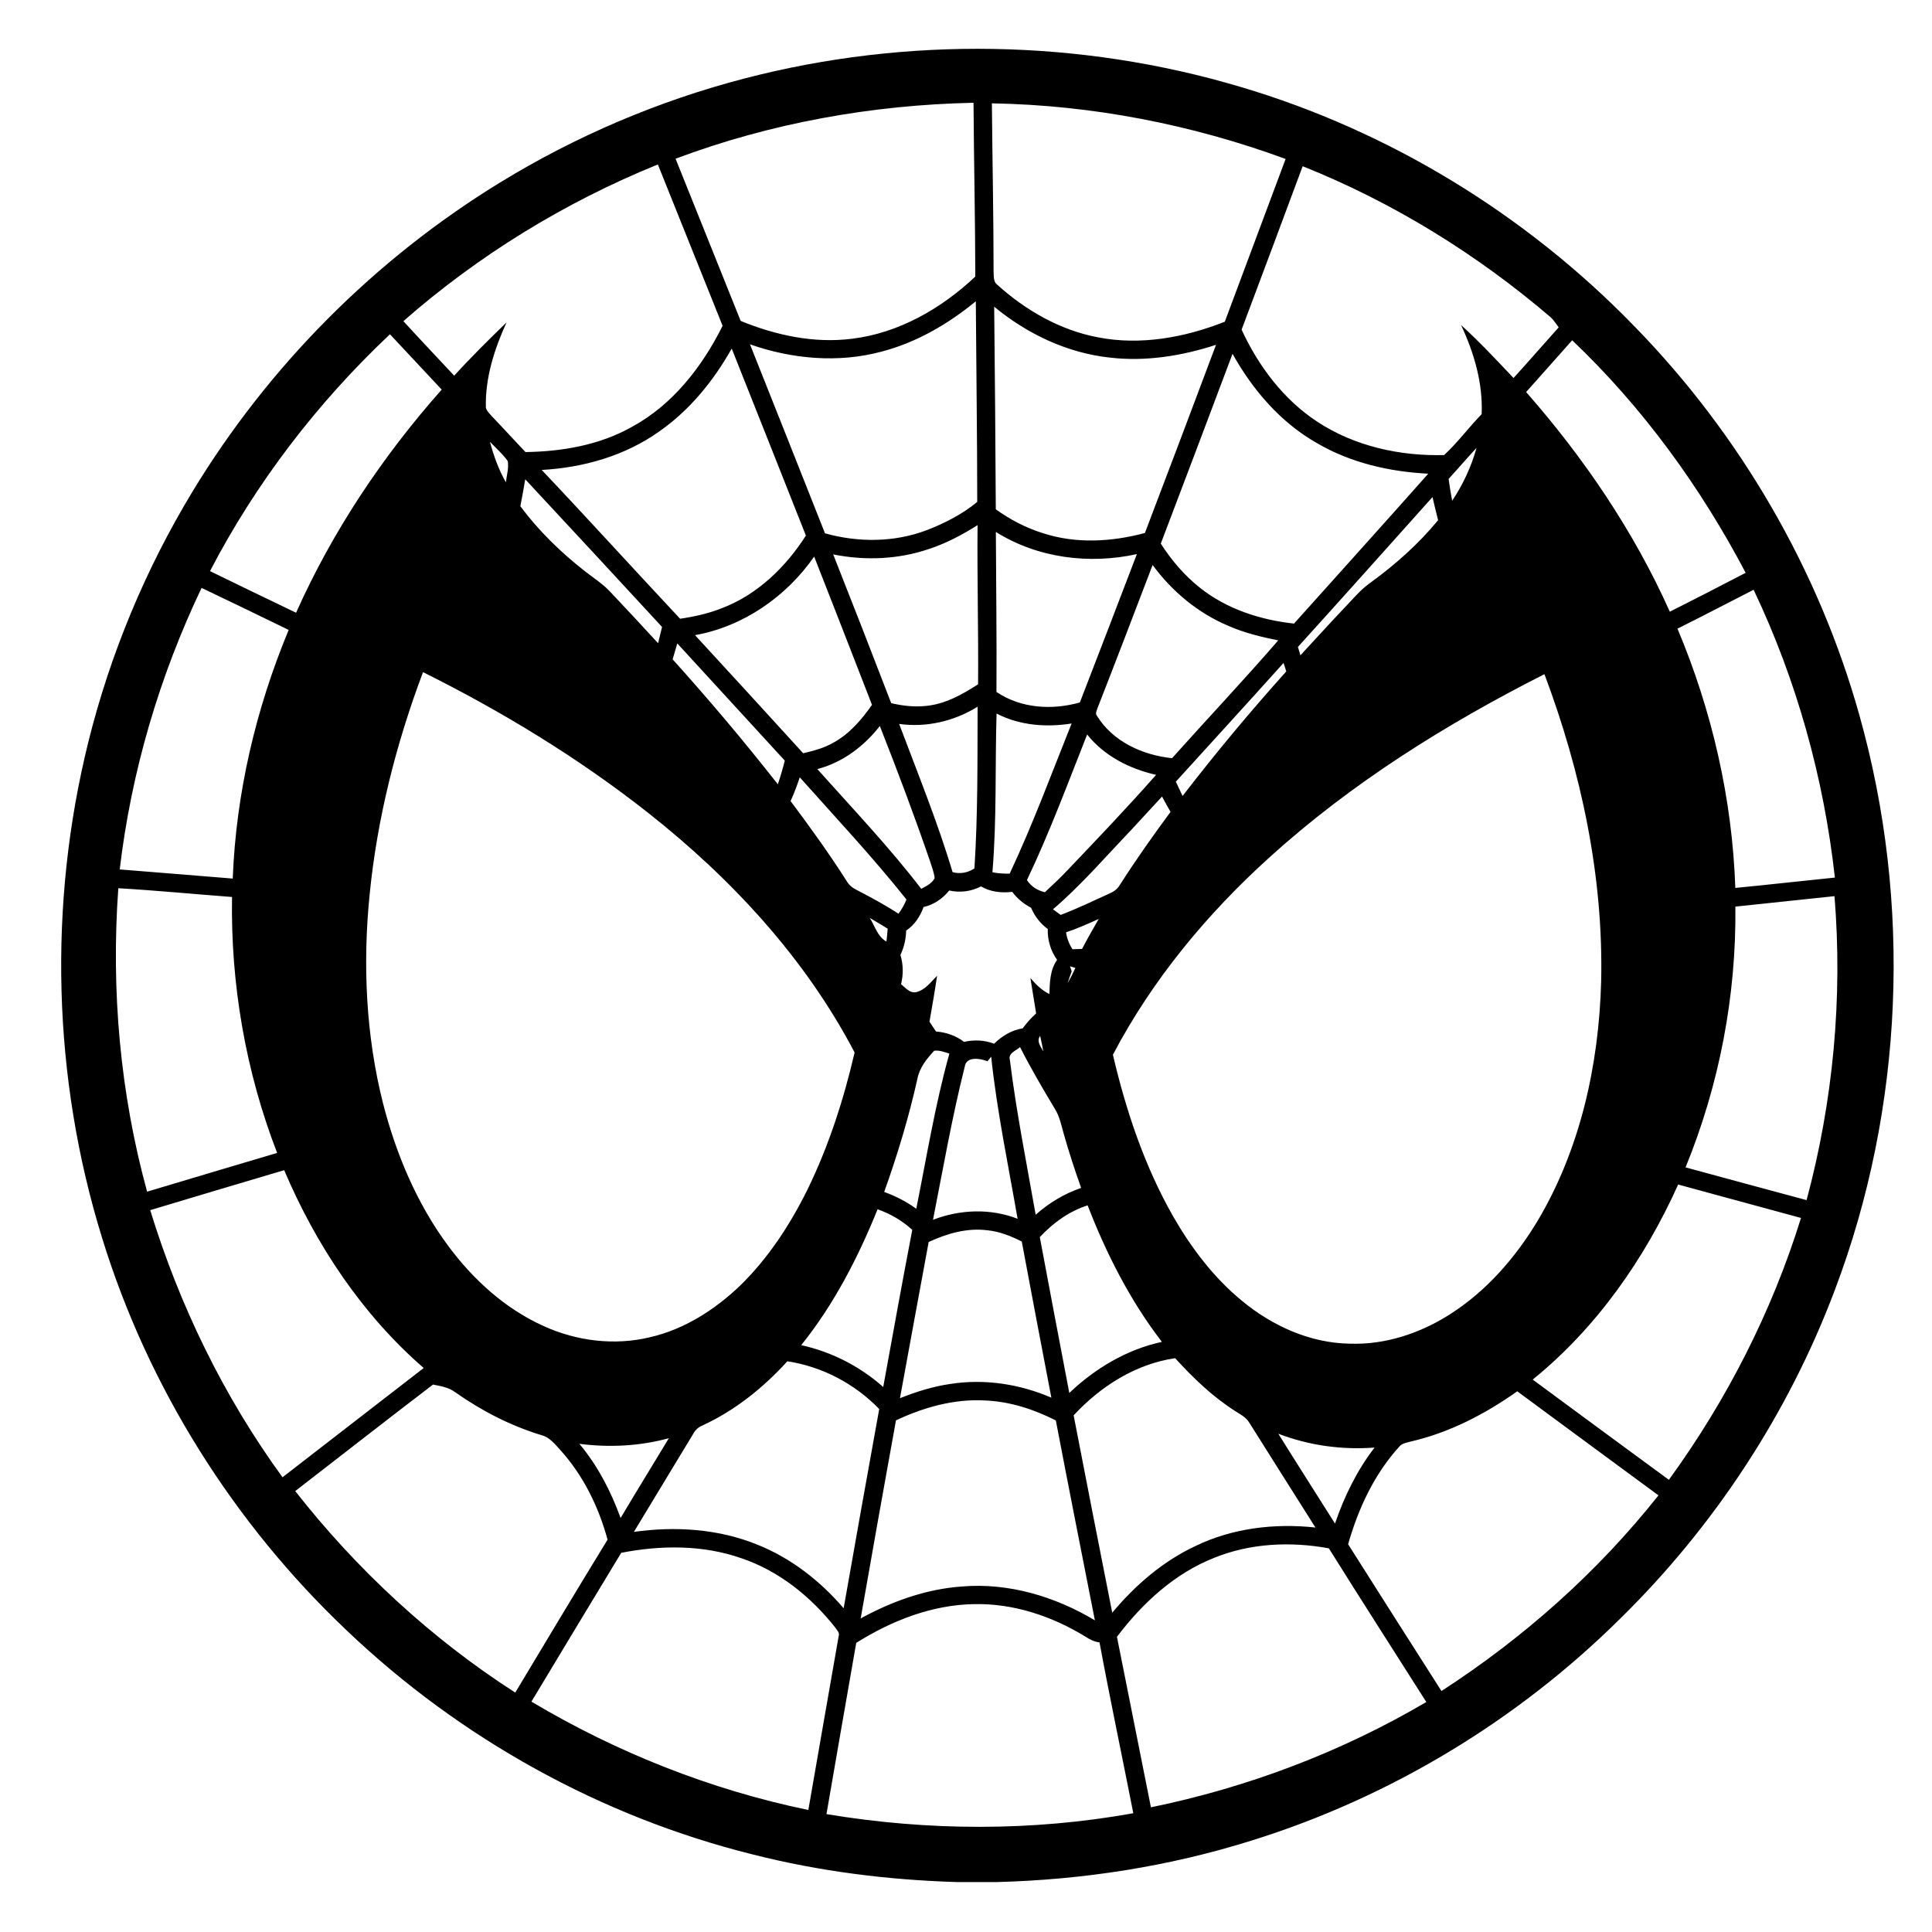 <svg width="429" height="429" viewBox="0 0 429 429" fill="none" xmlns="http://www.w3.org/2000/svg">
<mask id="mask0_49014_240" style="mask-type:luminance" maskUnits="userSpaceOnUse" x="0" y="0" width="429" height="429">
<path d="M428.563 0H0V428.747H428.563V0Z" fill="white"/>
</mask>
<g mask="url(#mask0_49014_240)">
<path d="M165.395 17.405C201.376 8.053 239.911 8.685 275.54 19.322C308.564 29.113 338.863 47.669 362.835 72.37C386.363 96.444 403.823 126.428 412.891 158.86C424.599 200.542 422.758 245.967 407.414 286.475C397.082 313.906 380.622 338.978 359.689 359.489C336.859 382.098 308.564 399.166 277.871 408.707C259.605 414.448 240.517 417.402 221.391 417.911H212.528C197.24 417.457 181.968 415.545 167.134 411.777C133.489 403.413 102.199 386.045 77.106 362.15C51.915 338.326 32.854 308.009 22.66 274.844C11.666 239.312 10.667 200.776 19.631 164.688C24.486 145.189 32.288 126.428 42.695 109.239C59.585 81.33 83.235 57.547 111.057 40.515C127.9 30.194 146.273 22.372 165.395 17.405ZM150.01 35.242C154.845 47.241 159.643 59.255 164.467 71.259C172.244 74.446 180.759 76.292 189.178 75.221C199.571 73.967 209.04 68.505 216.567 61.412C216.541 48.547 216.255 35.686 216.169 22.821C193.635 23.29 171.132 27.318 150.01 35.242ZM220.249 22.948C220.356 35.447 220.621 47.945 220.626 60.443C220.692 61.427 220.564 62.611 221.478 63.258C227.75 68.918 235.378 73.303 243.747 74.895C253.237 76.761 263.073 74.951 271.967 71.437C276.459 59.387 280.977 47.348 285.47 35.299C264.607 27.629 242.481 23.33 220.249 22.948ZM89.568 71.31C93.286 75.389 97.095 79.382 100.853 83.421C104.576 79.326 108.512 75.44 112.48 71.59C109.767 77.536 107.696 83.951 107.89 90.56C108.105 91.32 108.737 91.86 109.231 92.447C111.745 95.062 114.178 97.755 116.681 100.381C124.84 100.259 133.162 98.836 140.337 94.772C149.383 89.866 155.931 81.422 160.454 72.345C155.676 60.397 150.872 48.46 146.079 36.517C125.483 44.87 106.279 56.655 89.568 71.31ZM289.257 36.91C284.765 49.015 280.237 61.106 275.698 73.197C279.435 81.315 285.035 88.759 292.572 93.691C300.823 99.096 310.899 101.309 320.669 101.044C323.678 98.265 326.13 94.905 328.997 91.972C329.308 85.088 327.319 78.352 324.427 72.172C328.512 75.889 332.291 79.927 336.079 83.941C339.46 80.223 342.744 76.425 346.105 72.692C345.548 71.932 345.033 71.126 344.356 70.473C327.946 56.44 309.323 44.926 289.257 36.91ZM195.716 78.087C186.114 80.657 175.838 79.734 166.532 76.455C172.096 90.437 177.659 104.425 183.187 118.423C190.55 120.483 198.571 120.462 205.766 117.729C209.764 116.184 213.691 114.19 216.995 111.447C216.985 96.608 216.776 81.748 216.679 66.899C210.529 71.963 203.466 76.068 195.716 78.087ZM220.758 68.102C220.911 83.099 221.049 98.096 221.115 113.093C224.292 115.373 227.8 117.214 231.538 118.377C238.871 120.794 246.851 120.329 254.225 118.351C259.524 104.435 264.796 90.514 270.018 76.567C262.482 79.025 254.455 80.325 246.536 79.413C237.025 78.413 228.076 74.16 220.758 68.102ZM46.632 126.816C52.981 129.937 59.37 132.986 65.744 136.056C73.822 117.968 84.954 101.319 98.079 86.511C94.239 82.426 90.41 78.326 86.59 74.221C70.497 89.387 56.836 107.189 46.632 126.816ZM338.879 87.056C351.739 101.697 362.81 118.014 370.785 135.826C376.42 132.996 382.029 130.105 387.623 127.193C377.598 108.116 364.742 90.427 349.102 75.557C345.691 79.387 342.29 83.222 338.879 87.056ZM146.416 95.781C138.817 101.207 129.537 103.843 120.287 104.353C130.633 115.271 140.735 126.418 151.015 137.392C154.289 136.907 157.547 136.188 160.612 134.919C168.358 131.89 174.513 125.837 178.949 118.927C173.478 105.077 167.975 91.238 162.478 77.398C158.46 84.532 153.167 91.07 146.416 95.781ZM273.684 78.566C268.397 92.62 263.098 106.674 257.754 120.707C260.106 124.388 262.976 127.754 266.402 130.477C272.347 135.235 279.839 137.647 287.335 138.468C297.273 127.377 307.258 116.332 317.141 105.184C308.558 104.751 299.92 102.778 292.455 98.407C284.377 93.839 278.167 86.597 273.684 78.566ZM108.793 98.107C109.629 101.218 110.72 104.282 112.327 107.087C112.521 105.542 112.995 103.956 112.76 102.395C111.623 100.809 110.144 99.504 108.793 98.107ZM321.664 106.352C321.888 107.969 322.148 109.585 322.449 111.192C324.861 107.592 326.707 103.619 327.864 99.443C325.769 101.717 323.744 104.063 321.664 106.352ZM115.544 112.41C119.624 117.877 124.544 122.68 129.919 126.867C131.806 128.351 133.861 129.646 135.503 131.415C139.078 135.189 142.616 138.998 146.13 142.828C146.426 141.624 146.716 140.416 147.007 139.212C136.905 128.264 126.783 117.331 116.63 106.429C116.289 108.427 115.932 110.422 115.544 112.41ZM288.202 143.654C288.345 144.118 288.62 145.046 288.758 145.51C291.986 142.027 295.172 138.509 298.442 135.061C300.294 133.159 301.975 131.058 304.153 129.498C309.732 125.454 314.944 120.84 319.329 115.51C318.891 113.802 318.488 112.089 318.085 110.376C308.135 121.477 298.217 132.609 288.202 143.654ZM206.292 121.895C199.479 124.236 192.049 124.521 185.012 123.104C189.357 134.088 193.646 145.097 197.888 156.127C200.377 156.728 202.957 157.024 205.517 156.759C209.81 156.387 213.635 154.235 217.184 151.95C217.282 140.166 216.955 128.391 217.067 116.607C213.675 118.749 210.111 120.646 206.292 121.895ZM221.13 118.116C221.182 129.962 221.34 141.798 221.263 153.643C226.673 157.315 233.615 157.723 239.784 155.979C244.022 145.005 248.259 134.031 252.445 123.037C241.864 125.373 230.376 123.929 221.13 118.116ZM154.33 141.038C162.361 149.753 170.367 158.498 178.347 167.259C180.647 166.728 182.967 166.111 185.033 164.923C188.612 162.97 191.315 159.808 193.625 156.509C189.372 145.525 185.084 134.556 180.785 123.593C174.594 132.491 165.069 139.11 154.33 141.038ZM255.939 125.454C251.884 136.092 247.815 146.729 243.665 157.33C243.527 157.84 243.149 158.442 243.573 158.931C247.095 164.688 253.725 167.672 260.252 168.355C268.08 159.61 276.147 151.068 283.832 142.196C280.064 141.436 276.295 140.533 272.766 138.972C266.03 136.148 260.242 131.329 255.939 125.454ZM26.587 193.056C34.95 193.739 43.317 194.392 51.68 195.086C52.41 176.126 56.82 157.371 64.103 139.875C57.672 136.734 51.222 133.634 44.761 130.543C35.378 150.217 29.136 171.404 26.587 193.056ZM372.483 139.594C380.152 157.82 384.65 177.391 385.328 197.166C392.702 196.452 400.065 195.611 407.433 194.866C404.991 172.766 398.948 151.048 389.392 130.956C383.748 133.817 378.153 136.785 372.483 139.594ZM150.393 142.874C150.046 144.047 149.71 145.229 149.358 146.407C157.456 155.387 165.252 164.637 172.718 174.148C173.304 172.419 173.814 170.67 174.263 168.895C166.293 160.237 158.368 151.527 150.393 142.874ZM261.094 173.566C261.584 174.627 262.083 175.688 262.588 176.748C269.916 167.248 277.595 158.013 285.617 149.09C285.413 148.457 285.214 147.83 285.014 147.203C277.08 156.03 269.08 164.79 261.094 173.566ZM93.933 149.248C87.947 165.142 83.74 181.761 82.072 198.68C80.522 214.141 81.236 229.914 85.055 245.013C87.952 256.273 92.546 267.215 99.486 276.598C105.045 284.115 112.21 290.653 120.802 294.492C128.099 297.797 136.472 298.827 144.289 296.94C151.928 295.201 158.725 290.841 164.339 285.476C170.581 279.382 175.415 271.989 179.271 264.202C184.008 254.514 187.333 244.193 189.765 233.703C178.816 212.776 162.442 195.112 143.999 180.553C128.512 168.34 111.572 158.034 93.933 149.248ZM281.863 190.399C267.983 202.954 255.842 217.594 247.122 234.202C250.028 246.655 254.138 258.924 260.482 270.076C264.531 277.113 269.512 283.726 275.831 288.887C282.542 294.442 290.971 298.25 299.777 298.363C307.656 298.637 315.437 296.021 322.025 291.8C330.022 286.696 336.406 279.373 341.296 271.306C350.883 255.294 355.024 236.513 355.533 217.993C356.079 194.664 351.122 171.468 342.943 149.699C321.077 160.777 300.068 173.898 281.863 190.399ZM199.657 160.747C203.757 171.659 208.178 182.48 211.519 193.657C213.211 194.116 214.919 193.795 216.373 192.826C217.143 180.874 217.036 168.89 217.077 156.922C211.906 160.134 205.71 161.603 199.657 160.747ZM221.289 158.447C220.927 170.185 221.355 181.96 220.366 193.683C221.625 193.938 222.91 194.025 224.2 193.984C229.315 183.102 233.486 171.807 237.953 160.65C232.329 161.547 226.403 161.098 221.289 158.447ZM181.494 170.777C189.301 179.532 197.419 188.049 204.563 197.365C205.68 196.768 206.924 196.182 207.536 195.004C207.414 193.744 206.934 192.556 206.557 191.363C203.084 181.22 199.295 171.185 195.364 161.211C191.856 165.723 187.083 169.314 181.494 170.777ZM241.4 163.087C237.112 173.928 233.052 184.892 228.03 195.422C228.953 196.844 230.371 197.742 232.017 198.114C233.674 196.57 235.341 195.03 236.898 193.372C243.592 186.355 250.294 179.334 256.709 172.057C250.834 170.721 245.194 167.876 241.4 163.087ZM177.587 172.603C177.001 174.392 176.333 176.157 175.548 177.875C179.893 183.683 184.14 189.568 188.036 195.687C188.525 196.549 189.311 197.161 190.193 197.594C193.355 199.246 196.516 200.924 199.504 202.887C200.239 201.924 200.835 200.863 201.279 199.731C193.798 190.338 185.578 181.562 177.587 172.603ZM250.972 184.52C245.342 190.399 240.019 196.615 233.813 201.908C234.378 202.322 234.956 202.739 235.527 203.157C239.239 201.74 242.824 200.022 246.428 198.369C247.341 197.977 248.167 197.38 248.662 196.498C252.206 190.95 256.005 185.57 259.916 180.282C259.273 179.15 258.641 178.013 258.029 176.871C255.689 179.43 253.328 181.975 250.972 184.52ZM26.271 197.232C24.644 219.838 26.658 242.738 32.665 264.61C42.282 261.722 51.91 258.867 61.538 256.006C54.551 237.949 51.196 218.527 51.523 199.174C43.104 198.543 34.7 197.717 26.271 197.232ZM210.774 197.737C209.315 199.547 207.357 200.884 205.078 201.408C204.318 203.494 203.079 205.391 201.208 206.64C201.167 208.512 200.754 210.353 199.938 212.041C200.581 214.157 200.616 216.385 200.076 218.537C201.055 219.311 202.023 220.613 203.446 220.297C205.445 219.822 206.705 218.048 208.082 216.666C207.577 220.072 206.99 223.468 206.389 226.859C206.878 227.578 207.362 228.306 207.842 229.047C210.096 229.215 212.248 229.97 214.058 231.342C216.292 230.863 218.601 230.924 220.744 231.759C222.488 230.027 224.635 228.746 227.087 228.338C227.97 227.134 228.969 226.028 230.071 225.025C229.663 222.398 229.204 219.787 228.8 217.161C229.988 218.584 231.335 219.9 233.017 220.736C233.099 218.115 233.156 215.371 234.725 213.138C233.303 211.129 232.579 208.753 232.661 206.29C231.009 205.081 229.744 203.449 228.954 201.568C227.311 200.711 225.874 199.528 224.767 198.039C222.375 198.324 219.932 198.054 217.822 196.83C215.639 197.967 213.17 198.267 210.774 197.737ZM385.339 201.312C385.565 221.092 381.77 240.908 374.278 259.215C383.232 261.642 392.187 264.09 401.151 266.486C407.041 244.558 409.198 221.622 407.347 198.991C400.015 199.767 392.677 200.531 385.339 201.312ZM193.125 203.825C194.278 205.611 194.844 207.987 196.837 209.073C196.95 208.119 197.036 207.171 197.113 206.217C195.797 205.396 194.466 204.601 193.125 203.825ZM236.719 207.018C236.904 208.369 237.408 209.634 238.137 210.781C238.846 210.756 239.566 210.73 240.279 210.705C241.436 208.451 242.707 206.253 243.97 204.06C241.584 205.111 239.208 206.207 236.719 207.018ZM237.596 214.56C237.719 214.932 237.841 215.309 237.974 215.692C237.658 216.533 237.357 217.383 237.081 218.241C237.719 217.18 238.269 216.069 238.784 214.942C238.483 214.85 237.892 214.656 237.596 214.56ZM231.666 233.463C231.462 232.305 231.232 231.163 230.962 230.031C230.08 231.199 231.11 232.407 231.666 233.463ZM224.236 235.319C225.664 246.864 227.954 258.281 229.972 269.734C232.914 267.113 236.336 265.052 240.069 263.778C238.652 259.796 237.336 255.782 236.189 251.717C235.659 249.866 235.295 247.928 234.272 246.278C231.547 241.763 228.891 237.206 226.5 232.508C225.633 233.32 223.818 233.825 224.236 235.319ZM203.722 239.495C201.815 248.042 199.285 256.434 196.333 264.671C198.867 265.583 201.274 266.822 203.457 268.404C205.766 256.893 207.648 245.267 210.81 233.947C209.713 233.626 208.602 233.157 207.439 233.32C205.797 235.074 204.19 237.078 203.722 239.495ZM219.279 235.651C217.673 235.017 214.578 234.493 214.225 236.839C211.4 248.072 209.407 259.495 207.173 270.857C213.154 268.542 219.947 268.282 225.959 270.632C223.873 258.658 221.375 246.732 220.089 234.635C219.886 234.885 219.479 235.396 219.279 235.651ZM33.354 268.715C39.86 289.898 49.671 310.1 62.731 328.026C73.179 319.937 83.633 311.855 94.081 303.767C80.405 291.891 70.155 276.441 63.103 259.837C53.185 262.794 43.256 265.716 33.354 268.715ZM340.337 306.337C350.413 313.762 360.475 321.207 370.576 328.591C383.396 310.952 393.452 291.279 399.912 270.444C390.825 267.956 381.718 265.523 372.637 263.025C365.191 279.561 354.493 294.863 340.337 306.337ZM230.886 274.701C233.043 286.241 235.236 297.776 237.438 309.305C243.175 303.849 250.208 299.642 258 297.964C250.942 288.801 245.674 278.399 241.508 267.65C237.382 268.959 233.818 271.565 230.886 274.701ZM194.869 268.515C190.535 279.235 185.175 289.648 177.909 298.694C184.655 300.168 190.958 303.401 196.119 307.985C198.23 296.347 200.341 284.707 202.569 273.095C200.351 271.045 197.71 269.525 194.869 268.515ZM206.21 275.787C204.099 287.351 201.921 298.903 199.836 310.468C203.457 309.026 207.205 307.852 211.075 307.296C218.637 306.118 226.454 307.326 233.456 310.355C231.232 298.801 229.045 287.241 226.883 275.68C224.491 274.477 221.962 273.448 219.275 273.187C214.752 272.6 210.274 273.905 206.21 275.787ZM238.402 314.277C241.226 328.89 244.083 343.501 246.973 358.099C252.052 352.011 258.212 346.687 265.433 343.301C273.668 339.308 283.056 338.202 292.092 339.186C287.201 331.425 282.276 323.679 277.406 315.908C276.702 314.71 275.438 314.073 274.315 313.348C269.272 310.152 264.943 305.979 260.94 301.584C252.165 302.87 244.353 307.846 238.402 314.277ZM156.028 316.505C155.089 316.867 154.355 317.555 153.896 318.443C149.542 325.694 145.105 332.9 140.755 340.156C149.934 338.865 159.536 339.468 168.179 342.991C175.64 345.973 182.126 351.043 187.333 357.116C189.933 342.364 192.549 327.612 195.231 312.874C189.8 307.26 182.569 303.451 174.834 302.273C169.521 308.117 163.223 313.18 156.028 316.505ZM65.556 331.094C79.242 348.549 95.744 363.837 114.412 375.841C121.21 364.5 128.007 353.159 134.906 341.884C132.933 334.593 129.511 327.613 124.427 321.988C123.224 320.676 122.046 319.141 120.235 318.677C113.377 316.592 106.926 313.267 101.078 309.142C99.655 308.055 97.85 307.796 96.151 307.44C85.912 315.271 75.744 323.196 65.556 331.094ZM313.173 320.111C312.312 320.365 311.307 320.477 310.71 321.226C305.142 327.335 301.598 335.009 299.349 342.899C306.244 353.77 313.138 364.642 320.074 375.489C338.308 363.695 354.763 349.08 368.262 332.043C357.804 324.348 347.345 316.658 336.907 308.938C329.746 314.017 321.776 318.147 313.173 320.111ZM198.949 315.393C196.297 330.049 193.671 344.705 191.111 359.375C198.046 355.581 205.669 352.832 213.604 352.281C223.94 351.405 234.297 354.505 243.119 359.798C240.207 345.005 237.28 330.217 234.45 315.414C229.559 312.92 224.216 311.192 218.703 310.972C211.855 310.585 205.093 312.502 198.949 315.393ZM283.852 318.362C288.003 325.036 292.242 331.655 296.437 338.304C298.488 332.282 301.329 326.489 305.218 321.43C297.972 321.987 290.639 320.962 283.852 318.362ZM128.649 320.595C132.713 325.454 135.656 331.135 137.803 337.072C141.336 331.14 144.957 325.26 148.522 319.351C142.066 321.115 135.273 321.462 128.649 320.595ZM269.63 345.908C260.824 349.365 253.654 355.994 248.019 363.459C250.529 376.08 253.042 388.697 255.561 401.312C277.035 396.907 297.815 389.053 316.712 377.932C309.492 366.56 302.21 355.224 295.071 343.807C286.611 342.252 277.651 342.649 269.63 345.908ZM137.945 344.801C131.265 355.795 124.647 366.83 118.002 377.85C136.997 389.156 157.828 397.431 179.49 401.905C181.713 389.012 183.998 376.132 186.236 363.246C186.476 362.517 185.823 361.961 185.481 361.416C180.076 354.568 172.998 348.831 164.661 346.02C156.104 343.006 146.767 343.083 137.945 344.801ZM190.127 364.801C187.929 377.473 185.68 390.139 183.518 402.822C206.026 406.57 229.172 406.676 251.65 402.627C249.171 389.976 246.495 377.365 244.149 364.694C243.032 364.572 242.027 364.061 241.099 363.465C233.66 358.88 225.005 355.974 216.2 356.198C206.878 356.366 197.939 359.89 190.127 364.801Z" fill="black"/>
</g>
</svg>
